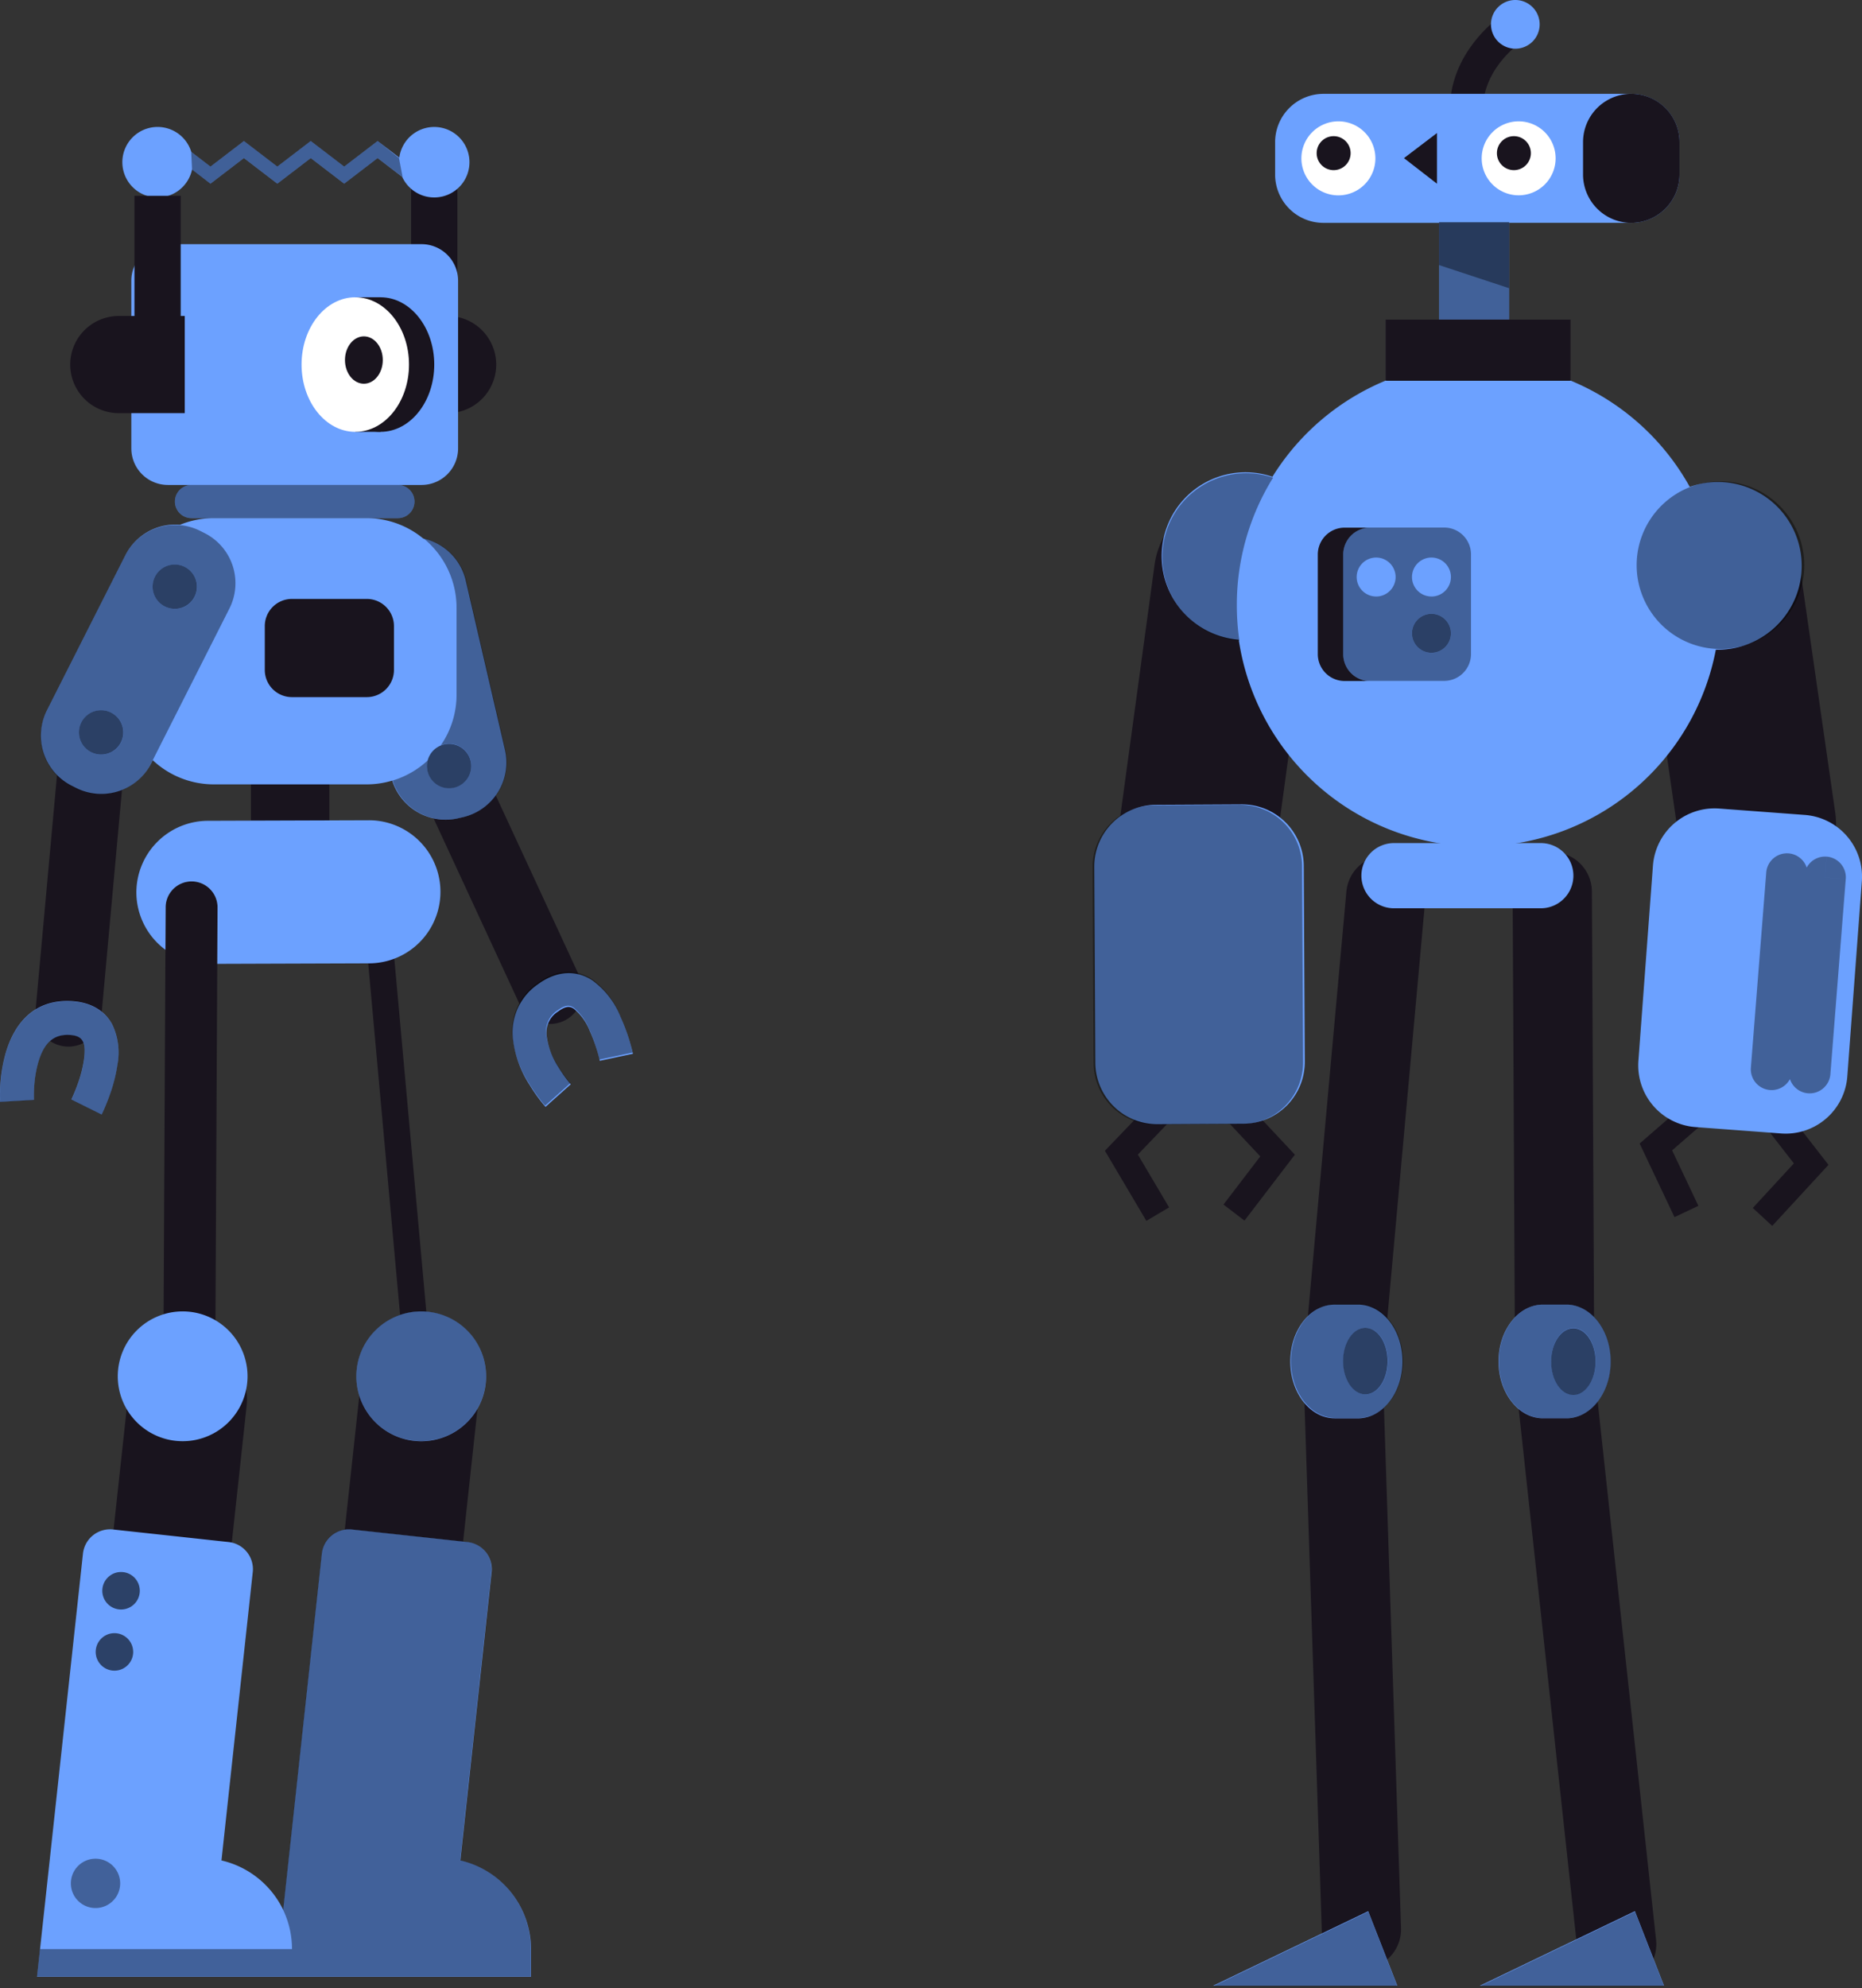 <svg xmlns="http://www.w3.org/2000/svg" width="281.832" height="300.771" viewBox="0 0 281.832 300.771">
  <rect x="0" y="0" width="281.832" height="300.771" fill="#333333" stroke="none"/>
  <g id="Group_1967" data-name="Group 1967" transform="translate(-859.168 -166.741)">
    <g id="Group_1912" data-name="Group 1912" transform="translate(859.168 185.949)">
      <g id="_4" data-name="4" transform="translate(10.75 0)">
        <path id="Path_156" data-name="Path 156" d="M160.971,67.138V43.282" transform="translate(-105.992 -33.964)" fill="none" stroke="#19141e" stroke-width="7"/>
        <path id="Path_157" data-name="Path 157" d="M148.24,114.43h-9.864v-14.7h9.864a7.351,7.351,0,0,1,0,14.7" transform="translate(-91.114 -71.131)" fill="#19141e" fill-rule="evenodd"/>
        <path id="Path_158" data-name="Path 158" d="M64.662,20.637a5.332,5.332,0,1,1,.437,2.914l-3.72-2.846-5.062,3.873L51.26,20.706,46.2,24.578l-5.058-3.872-5.059,3.872-2.792-2.138a5.333,5.333,0,1,1-.118-2.671L36.083,22l5.059-3.872L46.2,22l5.059-3.872L56.318,22l5.061-3.872Zm3.362,49.526H29.631A5.535,5.535,0,0,1,24.1,64.629V39.267a5.535,5.535,0,0,1,5.535-5.535H68.024a5.535,5.535,0,0,1,5.535,5.535V64.629A5.535,5.535,0,0,1,68.024,70.163Zm-3.579,5.02H33.209a2.51,2.51,0,1,1,0-5.02H64.446a2.51,2.51,0,0,1,0,5.02Z" transform="translate(-14.972 -16)" fill="#6ca1ff" fill-rule="evenodd"/>
        <path id="Path_159" data-name="Path 159" d="M61.233,24.8l-5.059,3.872-2.792-2.117-.132-2.7,2.924,2.237,5.059-3.872,5.058,3.872,5.059-3.872,5.058,3.873,5.061-3.872,3.238,2.58.539,2.863L81.47,24.8l-5.062,3.873L71.35,24.8l-5.059,3.872Z" transform="translate(-35.063 -20.097)" opacity="0.404"/>
        <path id="Path_160" data-name="Path 160" d="M79.794,179.6H48.557a2.51,2.51,0,1,1,0-5.02H79.794a2.51,2.51,0,0,1,0,5.02" transform="translate(-30.32 -120.421)" fill-rule="evenodd" opacity="0.396"/>
        <path id="Path_161" data-name="Path 161" d="M7.351,114.43h9.863v-14.7H7.351a7.351,7.351,0,1,0,0,14.7" transform="translate(0 -71.131)" fill="#19141e" fill-rule="evenodd"/>
        <path id="Path_162" data-name="Path 162" d="M129.617,101.626c0,5.622-3.641,10.179-8.132,10.179s-8.131-4.558-8.131-10.179,3.641-10.179,8.131-10.179,8.132,4.557,8.132,10.179" transform="translate(-74.639 -65.678)" fill="#19141e" fill-rule="evenodd"/>
        <path id="Path_163" data-name="Path 163" d="M125.974,111.8H129.8V91.446h-3.821Z" transform="translate(-82.948 -65.678)" fill="#19141e" fill-rule="evenodd"/>
        <path id="Path_164" data-name="Path 164" d="M118.428,101.626c0,5.622-3.641,10.179-8.132,10.179s-8.131-4.558-8.131-10.179,3.641-10.179,8.131-10.179,8.132,4.557,8.132,10.179" transform="translate(-67.271 -65.678)" fill="#fff" fill-rule="evenodd"/>
        <path id="Path_165" data-name="Path 165" d="M127.125,112.341c0,1.979-1.281,3.583-2.862,3.583s-2.862-1.6-2.862-3.583,1.281-3.583,2.862-3.583,2.862,1.6,2.862,3.583" transform="translate(-79.936 -77.077)" fill="#19141e" fill-rule="evenodd"/>
        <path id="Path_166" data-name="Path 166" d="M38.355,69.256V46.5" transform="translate(-25.255 -36.083)" fill="none" stroke="#19141e" stroke-width="7"/>
      </g>
      <g id="_4-2" data-name="4" transform="translate(0 59.183)">
        <path id="Path_193" data-name="Path 193" d="M273.838,178.627l15.312,33.065" transform="translate(-205.923 -140.16)" fill="none" stroke="#19141e" stroke-linecap="round" stroke-width="10"/>
        <path id="Path_194" data-name="Path 194" d="M186.2,181.563h11.875V172H186.2Z" transform="translate(-148.218 -135.796)" fill="#19141e" fill-rule="evenodd"/>
        <path id="Path_195" data-name="Path 195" d="M105.318,215.963l3.285-36.048" transform="translate(-94.96 -141.008)" fill="none" stroke="#19141e" stroke-linecap="round" stroke-width="10"/>
        <path id="Path_196" data-name="Path 196" d="M98.117,102.625l-.236.466a8.484,8.484,0,0,1-11.367,3.731l-.7-.354A8.485,8.485,0,0,1,82.084,95.1L93.966,71.609A8.491,8.491,0,0,1,102.249,67a13.431,13.431,0,0,1,5.1-1h23.12a13.483,13.483,0,0,1,8.582,3.083,8.486,8.486,0,0,1,6.436,6.351l5.942,25.646A8.485,8.485,0,0,1,145.1,111.23l-.764.177a8.488,8.488,0,0,1-9.978-5.7,13.444,13.444,0,0,1-3.887.571h-23.12A13.5,13.5,0,0,1,98.117,102.625Zm63.264,49.033-3.822,3.412c-.175-.2-.451-.526-.795-.973a25.891,25.891,0,0,1-1.65-2.413,16.085,16.085,0,0,1-2.506-7.108,8.831,8.831,0,0,1,3.8-8.054c2.8-2.042,5.715-2.218,8.211-.61a12.505,12.505,0,0,1,4.28,5.5,28.459,28.459,0,0,1,1.426,3.843c.134.455.248.878.343,1.261.059.237.1.414.122.521l-5.012,1.063c-.011-.052-.039-.173-.083-.353-.078-.312-.172-.663-.284-1.043a23.41,23.41,0,0,0-1.165-3.148,8.061,8.061,0,0,0-2.4-3.333c-.66-.425-1.281-.388-2.417.441a3.739,3.739,0,0,0-1.712,3.567,11.344,11.344,0,0,0,1.781,4.81,20.881,20.881,0,0,0,1.323,1.935c.156.2.3.381.426.532C161.321,151.589,161.366,151.642,161.381,151.659Zm-86.365,2.66,5.114-.3c0-.013,0-.058-.005-.134a19.457,19.457,0,0,1,.053-2.041,17.468,17.468,0,0,1,.54-3.272c.828-3.022,2.254-4.482,4.712-4.385,2.118.083,2.644,1.064,2.261,3.818a18.554,18.554,0,0,1-.891,3.49c-.225.644-.468,1.254-.709,1.807-.083.191-.16.36-.227.505-.038.081-.063.132-.072.151l4.589,2.278c.089-.179.231-.482.407-.888.289-.664.578-1.39.847-2.161a23.476,23.476,0,0,0,1.13-4.477,9.812,9.812,0,0,0-.782-6.095c-1.181-2.2-3.391-3.433-6.351-3.55-5.257-.207-8.465,3.077-9.855,8.151A23.459,23.459,0,0,0,75,154.047C75.009,154.169,75.013,154.261,75.016,154.319Z" transform="translate(-74.992 -65.999)" fill="#6ca1ff" fill-rule="evenodd"/>
        <path id="Path_197" data-name="Path 197" d="M196.455,116.648H207.8a4.11,4.11,0,0,0,4.1-4.1v-6.656a4.11,4.11,0,0,0-4.1-4.1h-11.35a4.11,4.11,0,0,0-4.1,4.1v6.656a4.11,4.11,0,0,0,4.1,4.1" transform="translate(-152.271 -89.569)" fill="#19141e" fill-rule="evenodd"/>
        <path id="Path_198" data-name="Path 198" d="M93.936,73.636A8.484,8.484,0,0,1,105.3,69.906l.7.354a8.485,8.485,0,0,1,3.731,11.368L97.851,105.118a8.484,8.484,0,0,1-11.367,3.731l-.7-.354a8.485,8.485,0,0,1-3.73-11.368Zm47.288,34.686a3.354,3.354,0,0,1-1.5-3.679,13.594,13.594,0,0,1-5.3,3.034,8.489,8.489,0,0,0,9.978,5.7l.764-.177a8.485,8.485,0,0,0,6.332-10.151L145.561,77.4a8.486,8.486,0,0,0-6.436-6.351A13.547,13.547,0,0,1,144.1,81.524V94.691a13.458,13.458,0,0,1-2.394,7.669,3.353,3.353,0,1,1-.481,5.962Zm16.281,48.541,3.822-3.412c-.016-.017-.061-.069-.131-.154-.127-.151-.27-.33-.426-.532a20.875,20.875,0,0,1-1.323-1.934,11.339,11.339,0,0,1-1.781-4.81,3.739,3.739,0,0,1,1.712-3.567c1.136-.829,1.757-.866,2.417-.441a8.061,8.061,0,0,1,2.4,3.333,23.472,23.472,0,0,1,1.164,3.148c.112.38.207.731.284,1.043.044.18.072.3.083.352l5.012-1.063c-.023-.107-.063-.284-.122-.521-.095-.383-.209-.807-.343-1.261a28.486,28.486,0,0,0-1.426-3.843,12.5,12.5,0,0,0-4.28-5.5c-2.5-1.608-5.413-1.432-8.211.61a8.83,8.83,0,0,0-3.8,8.054,16.079,16.079,0,0,0,2.506,7.108,25.911,25.911,0,0,0,1.65,2.413C157.055,156.337,157.331,156.667,157.505,156.863ZM91.288,97.19a3.353,3.353,0,1,1-4.179,2.24A3.353,3.353,0,0,1,91.288,97.19Zm13.39-17.864a3.353,3.353,0,1,0-4.179,2.24A3.353,3.353,0,0,0,104.678,79.325Zm-29.654,77,5.114-.3c0-.013,0-.058-.005-.134a19.463,19.463,0,0,1,.053-2.041,17.472,17.472,0,0,1,.54-3.272c.828-3.022,2.254-4.482,4.712-4.385,2.118.084,2.645,1.064,2.261,3.819a18.535,18.535,0,0,1-.891,3.49c-.225.644-.467,1.253-.708,1.807-.083.191-.16.36-.227.5-.038.081-.063.133-.072.151l4.589,2.278c.089-.179.231-.482.407-.888.289-.664.578-1.39.847-2.161a23.489,23.489,0,0,0,1.13-4.476,9.81,9.81,0,0,0-.782-6.095c-1.181-2.2-3.391-3.433-6.351-3.549-5.257-.207-8.464,3.077-9.854,8.151a23.462,23.462,0,0,0-.772,6.831C75.016,156.178,75.02,156.27,75.024,156.328Z" transform="translate(-74.997 -67.975)" fill-rule="evenodd" opacity="0.399"/>
        <path id="Path_199" data-name="Path 199" d="M116.563,112.918a3.353,3.353,0,1,1-2.24-4.179A3.353,3.353,0,0,1,116.563,112.918Zm11.15-22.044a3.353,3.353,0,1,1-2.24-4.179A3.353,3.353,0,0,1,127.714,90.874Zm41.164,27.917a3.353,3.353,0,1,1-1.107-4.611A3.353,3.353,0,0,1,168.878,118.791Z" transform="translate(-98.043 -79.531)" fill-rule="evenodd" opacity="0.602"/>
      </g>
      <g id="_4-3" data-name="4" transform="translate(5.603 104.892)">
        <path id="Path_223" data-name="Path 223" d="M252.539,271.488l-4.474,41.2" transform="translate(-194.762 -183.886)" fill="none" stroke="#19141e" stroke-linecap="round" stroke-width="18"/>
        <path id="Path_224" data-name="Path 224" d="M150.078,271.488l-4.474,41.2" transform="translate(-127.296 -183.886)" fill="none" stroke="#19141e" stroke-linecap="round" stroke-width="18"/>
        <path id="Path_225" data-name="Path 225" d="M242.551,55.225l6.191,68.259" transform="translate(-191.131 -41.486)" fill="none" stroke="#19141e" stroke-linecap="round" stroke-width="4"/>
        <path id="Path_226" data-name="Path 226" d="M148.341,46.177a3.928,3.928,0,1,1,7.855.039l-.342,68.086a3.928,3.928,0,1,1-7.855-.04Z" transform="translate(-128.873 -32.955)" fill="#19141e"/>
        <path id="Path_227" data-name="Path 227" d="M107.038,25.942a10.826,10.826,0,0,0,4.4,8.659l.032-6.38a3.928,3.928,0,1,1,7.855.039l-.042,8.464,23.09-.077A10.824,10.824,0,0,0,142.3,15l-24.472.082A10.855,10.855,0,0,0,107.038,25.942ZM156.07,172.37l4.737-43.625a4.121,4.121,0,0,0-3.655-4.543l-17.5-1.9a4.123,4.123,0,0,0-4.546,3.655l-5,46.061-.851,7.819a13.829,13.829,0,0,0-9.337-7.463l4.737-43.625A4.121,4.121,0,0,0,121,124.2l-17.5-1.9a4.123,4.123,0,0,0-4.546,3.655l-5,46.061h0l-1.5,13.8L92,189.976H166.77v-4.16A13.808,13.808,0,0,0,156.07,172.37Zm-42.026-63.424a9.82,9.82,0,1,0-9.821-9.82A9.821,9.821,0,0,0,114.043,108.946Zm45.932-9.82a9.821,9.821,0,1,1-9.82-9.82A9.821,9.821,0,0,1,159.975,99.126Z" transform="translate(-92 -15)" fill="#6ca1ff" fill-rule="evenodd"/>
        <path id="Path_228" data-name="Path 228" d="M130.592,392.542a13.75,13.75,0,0,0-1.364-5.983l.851-7.819,5-46.06a4.123,4.123,0,0,1,4.546-3.655l17.5,1.9a4.121,4.121,0,0,1,3.655,4.543l-4.737,43.625a13.808,13.808,0,0,1,10.7,13.447v4.16H92l.451-4.16Z" transform="translate(-92 -221.755)" fill-rule="evenodd" opacity="0.397"/>
        <path id="Path_229" data-name="Path 229" d="M253.141,242.32a9.821,9.821,0,1,1-9.82-9.82,9.821,9.821,0,0,1,9.82,9.82" transform="translate(-185.171 -158.214)" fill-rule="evenodd" opacity="0.401"/>
        <path id="Path_230" data-name="Path 230" d="M124.676,350.837A2.837,2.837,0,1,1,121.839,348,2.836,2.836,0,0,1,124.676,350.837Zm-1,9.251a2.837,2.837,0,1,1-2.837-2.836A2.837,2.837,0,0,1,123.673,360.088Z" transform="translate(-109.12 -234.266)" fill-rule="evenodd" opacity="0.597"/>
        <path id="Path_231" data-name="Path 231" d="M114.464,478.732A3.732,3.732,0,1,1,110.732,475a3.732,3.732,0,0,1,3.732,3.732" transform="translate(-101.877 -317.889)" fill-rule="evenodd" opacity="0.396"/>
      </g>
    </g>
    <g id="Group_1913" data-name="Group 1913" transform="translate(1024.541 166.741)">
      <g id="_3" data-name="3" transform="translate(27.628)">
        <path id="Path_146" data-name="Path 146" d="M79.5,49.423s-6.1,4.037-6.776,11.022" transform="translate(-43.723 -45.08)" fill="none" stroke="#19141e" stroke-linecap="round" stroke-width="5"/>
        <path id="Path_147" data-name="Path 147" d="M35.422,70.715H53.906a7.319,7.319,0,0,0,7.3-7.3V58.5a7.319,7.319,0,0,0-7.3-7.3H7.3A7.319,7.319,0,0,0,0,58.5v4.92a7.319,7.319,0,0,0,7.3,7.3H24.81V85.353H35.422ZM32.674,40.684A3.684,3.684,0,1,0,36.358,37,3.684,3.684,0,0,0,32.674,40.684Z" transform="translate(0 -37)" fill="#6ca1ff" fill-rule="evenodd"/>
        <path id="Path_148" data-name="Path 148" d="M84.365,148.008H73.753V133.326H84.365Z" transform="translate(-48.943 -99.654)" fill-rule="evenodd" opacity="0.399"/>
        <path id="Path_149" data-name="Path 149" d="M84.365,143.15l-10.612-3.5v-6.5H84.365Z" transform="translate(-48.944 -99.545)" fill-rule="evenodd" opacity="0.4"/>
        <path id="Path_150" data-name="Path 150" d="M7.3,97.14h0a7.319,7.319,0,0,0,7.3-7.3V84.924A7.3,7.3,0,1,0,0,84.924v4.919a7.319,7.319,0,0,0,7.3,7.3" transform="translate(46.609 -63.425)" fill="#19141e" fill-rule="evenodd"/>
        <path id="Path_151" data-name="Path 151" d="M64.8,95.128a5.595,5.595,0,1,1-5.595-5.6,5.595,5.595,0,0,1,5.595,5.6" transform="translate(-22.343 -71.169)" fill="#fff" fill-rule="evenodd"/>
        <path id="Path_152" data-name="Path 152" d="M69.481,98.507a2.57,2.57,0,1,1-2.57-2.57,2.57,2.57,0,0,1,2.57,2.57" transform="translate(-30.769 -75.335)" fill="#19141e" fill-rule="evenodd"/>
        <path id="Path_153" data-name="Path 153" d="M142.855,95.128a5.6,5.6,0,1,1-5.6-5.6,5.595,5.595,0,0,1,5.6,5.6" transform="translate(-127.677 -71.169)" fill="#fff" fill-rule="evenodd"/>
        <path id="Path_154" data-name="Path 154" d="M147.532,98.507a2.57,2.57,0,1,1-2.57-2.57,2.57,2.57,0,0,1,2.57,2.57" transform="translate(-136.103 -75.335)" fill="#19141e" fill-rule="evenodd"/>
        <path id="Path_155" data-name="Path 155" d="M109.992,94.568l-5,3.8,5,3.872" transform="translate(-85.489 -74.444)" fill="#19141e" fill-rule="evenodd"/>
      </g>
      <g id="_3-2" data-name="3" transform="translate(0 48.353)">
        <path id="Path_178" data-name="Path 178" d="M78.14,350.973l7.367-7.989-10.68-13.726L62,340.383l4.624,9.766" transform="translate(23.261 -215.212)" fill="none" stroke="#19141e" stroke-width="4"/>
        <path id="Path_179" data-name="Path 179" d="M310.083,349.825l6.6-8.63-11.893-12.689-11.749,12.252,5.5,9.3" transform="translate(-288.682 -214.722)" fill="none" stroke="#19141e" stroke-width="4"/>
        <path id="Path_180" data-name="Path 180" d="M312.3,152.482l5.294-38.814" transform="translate(-296.319 -74.983)" fill="none" stroke="#19141e" stroke-linecap="round" stroke-width="24"/>
        <path id="Path_181" data-name="Path 181" d="M91.141,149.175,85.56,110.4" transform="translate(9.392 -72.858)" fill="none" stroke="#19141e" stroke-linecap="round" stroke-width="24"/>
        <path id="Path_182" data-name="Path 182" d="M213.323,116.244H228.4a4.066,4.066,0,0,0,4.066-4.066V97.106A4.066,4.066,0,0,0,228.4,93.04H213.323a4.066,4.066,0,0,0-4.066,4.066v15.072a4.066,4.066,0,0,0,4.066,4.066" transform="translate(-175.168 -61.565)" fill="#19141e" fill-rule="evenodd"/>
        <path id="Path_183" data-name="Path 183" d="M213.323,116.244H224.55a4.066,4.066,0,0,0,4.066-4.066V97.106a4.066,4.066,0,0,0-4.066-4.066H213.323a4.066,4.066,0,0,0-4.066,4.066v15.072a4.066,4.066,0,0,0,4.066,4.066" transform="translate(-171.323 -61.565)" fill="#405fd3" fill-rule="evenodd"/>
        <path id="Path_184" data-name="Path 184" d="M134.079,64.951c.106,0,.212,0,.318,0a12.686,12.686,0,1,0-4.265-24.636,36.635,36.635,0,0,0-63.166-1.532,12.687,12.687,0,1,0-5.1,24.659,36.63,36.63,0,0,0,72.214,1.506Zm22.1,35.029a9.36,9.36,0,0,0-8.638-10.031l-12.951-.966a9.36,9.36,0,0,0-10.031,8.638l-2.2,29.522a9.361,9.361,0,0,0,8.638,10.031l12.952.967a9.36,9.36,0,0,0,10.031-8.638ZM71.708,97.659a9.36,9.36,0,0,0-9.41-9.31l-12.988.069A9.361,9.361,0,0,0,40,97.828l.158,29.6a9.36,9.36,0,0,0,9.41,9.311l12.988-.069a9.36,9.36,0,0,0,9.31-9.41Z" transform="translate(-39.743 -15.008)" fill="#6ca1ff" fill-rule="evenodd"/>
        <path id="Path_185" data-name="Path 185" d="M194.179,12.25H166.21V3h27.969Z" transform="translate(-121.838 -3)" fill="#19141e" fill-rule="evenodd"/>
        <path id="Path_186" data-name="Path 186" d="M260.918,116.244a4.066,4.066,0,0,1-4.066-4.066V97.106a4.066,4.066,0,0,1,4.066-4.066h-3.845a4.066,4.066,0,0,0-4.066,4.066v15.072a4.066,4.066,0,0,0,4.066,4.066Z" transform="translate(-218.918 -61.565)" fill="#19141e" fill-rule="evenodd"/>
        <path id="Path_187" data-name="Path 187" d="M56.667,237.515l-1.568-.123h0Zm1.692-1.444.124-1.569h0Zm-4.017,30.975,1.568.124h0Zm1.445,1.692.123-1.568Zm1.692-1.445,1.568.123h0ZM59.8,237.762l1.568.123h0Zm-8.9-.739-1.568-.123h0Zm1.692-1.445.124-1.568h0Zm-4.017,30.976,1.568.123h0Zm1.445,1.692.123-1.568Zm1.692-1.445,1.568.123h0Zm2.325-29.531,1.568.123h0Zm1.059.122a3.146,3.146,0,0,1,3.383-2.889l-.247,3.137h0Zm-2.325,29.531L55.1,237.391l3.136.247-2.325,29.531Zm2.889,3.383a3.146,3.146,0,0,1-2.889-3.383l3.136.247h0Zm3.383-2.889a3.146,3.146,0,0,1-3.383,2.889l.247-3.136h0Zm2.325-29.531-2.325,29.531-3.136-.247,2.325-29.531ZM58.482,234.5a3.146,3.146,0,0,1,2.889,3.383l-3.136-.247h0Zm-9.147,2.4a3.146,3.146,0,0,1,3.383-2.889l-.247,3.136h0ZM47.009,266.43,49.335,236.9l3.136.247-2.325,29.531Zm2.889,3.383a3.146,3.146,0,0,1-2.889-3.383l3.136.247h0Zm3.383-2.889a3.146,3.146,0,0,1-3.383,2.889l.247-3.136h0Zm2.325-29.531-2.325,29.531-3.136-.247,2.325-29.531Zm-2.889-3.383a3.146,3.146,0,0,1,2.889,3.383l-3.136-.247h0Z" transform="translate(52.631 -153.251)" opacity="0.402"/>
        <path id="Path_188" data-name="Path 188" d="M213.366,116.2h11.227a4.066,4.066,0,0,0,4.066-4.066V97.066A4.066,4.066,0,0,0,224.593,93H213.366a4.066,4.066,0,0,0-4.066,4.066v15.072A4.066,4.066,0,0,0,213.366,116.2Zm9.306-12.768a2.946,2.946,0,1,1,2.946-2.946A2.946,2.946,0,0,1,222.672,103.436Zm-8.372,0a2.946,2.946,0,1,1,2.946-2.946A2.946,2.946,0,0,1,214.3,103.436Zm8.372,8.515A2.946,2.946,0,1,1,225.618,109,2.946,2.946,0,0,1,222.672,111.951Z" transform="translate(-171.381 -61.54)" fill-rule="evenodd" opacity="0.398"/>
        <path id="Path_189" data-name="Path 189" d="M90.371,85.686A12.685,12.685,0,1,1,77.686,73,12.685,12.685,0,0,1,90.371,85.686" transform="translate(17.349 -48.531)" fill-rule="evenodd" opacity="0.404"/>
        <path id="Path_190" data-name="Path 190" d="M313.707,222.31l.158,29.6a9.36,9.36,0,0,1-9.31,9.41l-12.988.069a9.36,9.36,0,0,1-9.41-9.311l-.158-29.6a9.361,9.361,0,0,1,9.31-9.41L304.3,213a9.36,9.36,0,0,1,9.41,9.31" transform="translate(-282 -139.592)" fill-rule="evenodd" opacity="0.399"/>
        <path id="Path_191" data-name="Path 191" d="M311.769,70.172a12.687,12.687,0,1,0-5.1,24.659,36.95,36.95,0,0,1-.389-5.362,36.453,36.453,0,0,1,5.491-19.3Z" transform="translate(-284.448 -46.254)" fill-rule="evenodd" opacity="0.398"/>
        <path id="Path_192" data-name="Path 192" d="M220.946,136.242a2.946,2.946,0,1,1,2.946-2.946,2.946,2.946,0,0,1-2.946,2.946" transform="translate(-169.655 -85.833)" fill-rule="evenodd" opacity="0.598"/>
      </g>
      <g id="_2" data-name="2" transform="translate(18.22 127.552)">
        <path id="Path_209" data-name="Path 209" d="M248.8,45.507l-6.337,69.861" transform="translate(-222.627 -37.639)" fill="none" stroke="#19141e" stroke-linecap="round" stroke-width="12"/>
        <path id="Path_210" data-name="Path 210" d="M253.052,263.411l2.635,80.309" transform="translate(-233.218 -179.373)" fill="none" stroke="#19141e" stroke-linecap="round" stroke-width="12"/>
        <path id="Path_211" data-name="Path 211" d="M169.41,44.051l.35,69.683" transform="translate(-118.053 -36.692)" fill="none" stroke="#19141e" stroke-linecap="round" stroke-width="12"/>
        <path id="Path_212" data-name="Path 212" d="M142.513,251.924l9.4,86.583" transform="translate(-90.806 -171.901)" fill="none" stroke="#19141e" stroke-linecap="round" stroke-width="12"/>
        <path id="Path_213" data-name="Path 213" d="M171.624,32.865H149.4a4.932,4.932,0,0,1,0-9.865h22.223a4.932,4.932,0,1,1,0,9.865Zm-20.939,68.563c0-4.674-2.915-8.477-6.548-8.6v0h-3.7c-3.718,0-6.731,3.852-6.731,8.6s3.014,8.6,6.731,8.6h3.7v0C147.77,109.9,150.685,106.1,150.685,101.427Zm39.594,94.462H162.368l23.5-11.294Zm-68.279,0h27.911L145.5,184.6ZM175.656,92.826c3.633.124,6.548,3.928,6.548,8.6s-2.915,8.477-6.548,8.6v0h-3.7c-3.718,0-6.731-3.853-6.731-8.6s3.014-8.6,6.732-8.6h3.7Z" transform="translate(-122 -23)" fill="#6ca1ff" fill-rule="evenodd"/>
        <path id="Path_214" data-name="Path 214" d="M155.433,239.806c3.633-.124,6.548-3.928,6.548-8.6s-2.915-8.477-6.548-8.6v0h-3.7c-3.718,0-6.732,3.852-6.732,8.6s3.014,8.6,6.731,8.6h3.7Zm4.23-8.6c0,2.782-1.507,5.037-3.366,5.037s-3.366-2.255-3.366-5.037,1.507-5.038,3.366-5.038S159.663,228.423,159.663,231.2Zm27.23,8.636c3.633-.124,6.548-3.927,6.548-8.6s-2.915-8.477-6.548-8.6v0h-3.7c-3.718,0-6.731,3.852-6.731,8.6s3.013,8.6,6.731,8.6h3.7v0Zm4.231-8.6c0,2.782-1.507,5.037-3.366,5.037s-3.366-2.255-3.366-5.037,1.507-5.038,3.366-5.038S191.124,228.458,191.124,231.24Z" transform="translate(-133.202 -152.828)" fill-rule="evenodd" opacity="0.403"/>
        <path id="Path_215" data-name="Path 215" d="M158.381,238.037c0,2.782-1.507,5.037-3.366,5.037s-3.365-2.255-3.365-5.037S153.157,233,155.016,233s3.366,2.255,3.366,5.037" transform="translate(-100.466 -159.592)" fill-rule="evenodd" opacity="0.603"/>
        <path id="Path_216" data-name="Path 216" d="M248.431,237.838c0,2.782-1.507,5.037-3.366,5.037s-3.366-2.255-3.366-5.037,1.507-5.038,3.366-5.038,3.366,2.255,3.366,5.038" transform="translate(-221.994 -159.462)" fill-rule="evenodd" opacity="0.604"/>
        <path id="Path_217" data-name="Path 217" d="M122,496.794h27.911L145.5,485.5Z" transform="translate(-81.632 -323.828)" fill-rule="evenodd" opacity="0.396"/>
        <path id="Path_218" data-name="Path 218" d="M237.483,496.794h27.911l-4.41-11.294Z" transform="translate(-237.483 -323.828)" fill-rule="evenodd" opacity="0.396"/>
      </g>
    </g>
  </g>
</svg>

